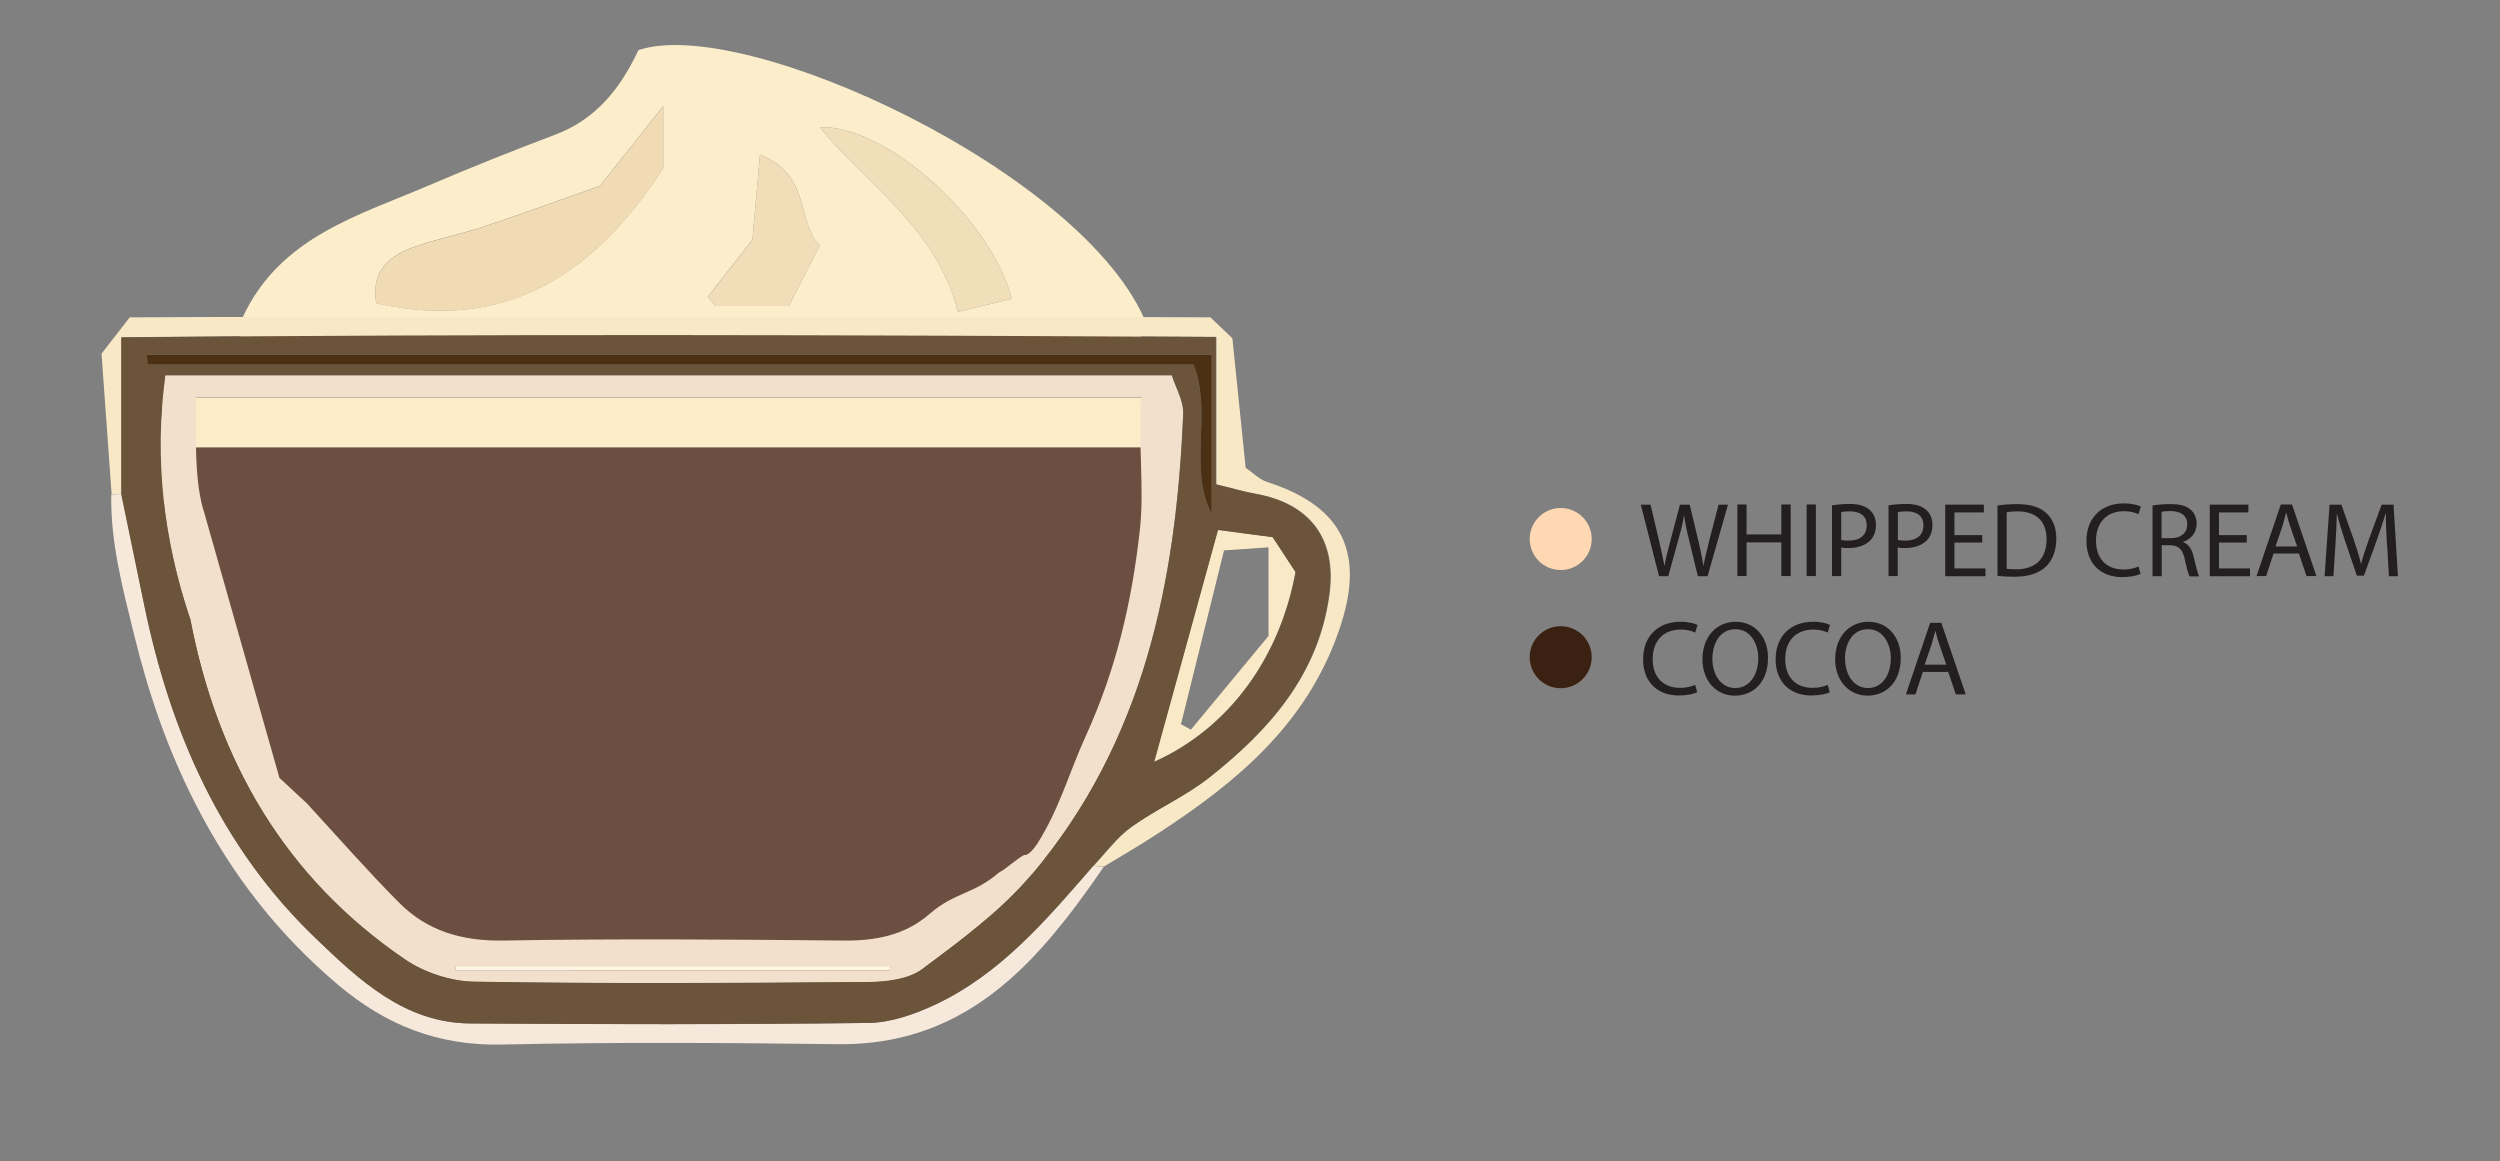 <?xml version="1.0" encoding="UTF-8"?>
<svg id="Layer_2" xmlns="http://www.w3.org/2000/svg" viewBox="0 0 141.09 65.55">
  <rect x="0" y="0" width="141.09" height="65.55" fill="#808080" stroke="none"/>
  <defs>
    <style>
      .cls-1 {
        fill: none;
      }

      .cls-2 {
        fill: #fcecc8;
      }

      .cls-3 {
        fill: #fef5e3;
      }

      .cls-4 {
        fill: #f1dbb5;
      }

      .cls-5 {
        fill: #3b2111;
      }

      .cls-6 {
        fill: #231f20;
      }

      .cls-7 {
        fill: #f8f0e2;
      }

      .cls-8 {
        fill: #4c3014;
      }

      .cls-9 {
        fill: #6c4f41;
      }

      .cls-10 {
        fill: #f1ddb7;
      }

      .cls-11 {
        fill: #6b5439;
      }

      .cls-12 {
        fill: #f9e9c7;
      }

      .cls-13 {
        fill: #fed8b2;
      }

      .cls-14 {
        fill: #f0dfb8;
      }

      .cls-15 {
        fill: #f6e9db;
      }

      .cls-16 {
        fill: #f2e0cd;
      }

      .cls-17 {
        fill: #f8e8c6;
      }

      .cls-18 {
        fill: #fceeca;
      }
    </style>
  </defs>
  <g id="Layer_1-2" data-name="Layer_1">
    <g>
      <path class="cls-18" d="M64.71,18.3C61.33,9.78,41.98.81,36.03,2.83c-1.01,2.15-2.39,3.91-4.72,4.78-2.39.9-4.76,1.85-7.1,2.85-4.01,1.72-8.42,2.92-10.52,7.46.28.68-.47,1.3,0,1.55,16.84-.03,33.68-.03,50.52-.02M57.1,16.86c-.93.23-1.85.45-3.03.74-1.25-4.85-5.14-7.1-7.79-10.42,3.64-.16,9.65,5.13,10.82,9.68ZM42.46,13.55c.13-1.45.27-2.95.43-4.82,2.92,1.15,2.05,3.81,3.37,5.12-.65,1.27-1.16,2.29-1.74,3.42h-4.13c-.15-.17-.3-.34-.45-.51.82-1.06,1.65-2.11,2.51-3.21ZM23.41,13.92c1.24-.44,2.55-.69,3.81-1.11,2.07-.68,4.11-1.43,6.63-2.32.93-1.17,2.15-2.7,3.58-4.5v3.5c-3.79,5.81-8.67,9.31-16.2,7.62-.31-1.88.78-2.69,2.18-3.19Z"/>
      <path class="cls-4" d="M21.23,17.12c-.31-1.88.78-2.69,2.18-3.19,1.24-.44,2.55-.69,3.81-1.11,2.07-.68,4.11-1.43,6.63-2.32.93-1.17,2.15-2.7,3.58-4.5v3.5c-3.79,5.81-8.67,9.31-16.2,7.62Z"/>
      <path class="cls-14" d="M54.07,17.6c-1.25-4.85-5.14-7.1-7.79-10.42,3.63-.16,9.65,5.13,10.82,9.68-.93.23-1.85.45-3.03.74Z"/>
      <path class="cls-10" d="M39.95,16.76c.82-1.06,1.65-2.11,2.51-3.21.13-1.45.27-2.95.43-4.82,2.92,1.15,2.05,3.81,3.37,5.12-.65,1.27-1.16,2.29-1.74,3.42h-4.13l-.45-.51Z"/>
      <path class="cls-2" d="M64.83,33.42c.17-1.54.34-3.08.55-5.01h-3.2c-10.14,0-20.28.06-30.42-.02-6.36-.05-12.72-.33-19.08-.45-1.09-.02-2.18.3-3.27.47-.19-.17-.38-.33-.57-.5-.08-1.21-.16-2.42-.25-3.9.18-.15.58-.47.98-.8-.42-.25-.85-.52-1.29-.78h58.24c-.44.26-.88.53-1.3.78.24,2.78.56,5.54.67,8.31.02.62-.69,1.26-1.06,1.89Z"/>
      <path class="cls-9" d="M13.59,47.64c-.48-1.5-1.09-2.81-1.41-4.52-1.03-5.53-1.96-11.2-3.11-17.87h57.46c-1.51,8.09-2.84,15.2-4.16,22.3-5.89.01-5.72,5.88-11.15,7.55-5.83,1.79-17.23-.6-23.56-.59-4.04,0-10.02-6.88-14.07-6.87Z"/>
      <g>
        <path class="cls-3" d="M25.72,54.76h24.5c0-.08.02-.16.02-.24h-24.52c0,.08,0,.16,0,.24Z"/>
        <path class="cls-7" d="M10.74,34.94s0-.01,0-.02v.04s0-.01,0-.02Z"/>
        <path class="cls-16" d="M11.54,28.98c-.57-1.69-.49-4.27-.49-6.58h2.21c16.35,0,32.69,0,49.04,0h2.11c-.19,2.64.18,5.15-.08,7.5-.45,4.09-1.35,7.9-3.05,11.63-.97,2.13-1.47,4.07-2.73,6.07-.04.06-.47.72-.74.65-.35.15-1.09.84-1.43.99-1.43,1.24-2.49,1.1-3.92,2.34-1.4,1.21-3.04,1.52-4.86,1.5-6.39-.06-12.79-.11-19.18,0-2.32.04-4.28-.52-5.88-2.12-1.8-1.81-3.48-3.73-5.21-5.61-.52-.48-1.04-.97-1.56-1.45M10.74,34.96s0,0,0-.01c1.53,7.99,5.33,14.58,12.13,19.21,1.09.74,2.59,1.23,3.91,1.25,7.4.12,14.81.08,22.21.02,1.04,0,2.29-.15,3.07-.74,2.18-1.63,4.43-3.29,6.17-5.34,6.33-7.47,8.15-16.53,8.54-26,.03-.73-.43-1.47-.64-2.17H9.32c-.63,4.74-.1,9.28,1.41,13.76M50.22,54.76h-24.5c0-.08,0-.16,0-.24h24.52c0,.08-.02.16-.02.24Z"/>
        <path class="cls-12" d="M65.13,42.99c.53-.23,1.03-.5,1.51-.8,3.38-2.08,5.69-5.65,6.47-9.91-.37-.56-.81-1.24-1.29-1.97-.25-.03-.5-.07-.75-.1-.74-.1-1.49-.19-2.34-.31-.54,1.95-1.06,3.86-1.59,5.78-.66,2.38-1.32,4.78-2.01,7.3ZM71.59,30.9v4.99c-1.2,1.45-2.79,3.37-4.38,5.29-.19-.1-.37-.21-.56-.31.78-3.16,1.56-6.32,2.43-9.81.89-.06,1.6-.11,2.51-.17Z"/>
        <path class="cls-17" d="M16.81,17.89h-4.5l-4.99.02c-.45.58-.9,1.16-1.59,2.05.18,2.45.37,5.19.57,7.93h0c.19,0,.38-.02.57-.02v-8.84c20.74-.2,41.06-.15,61.78-.02v8.32c.97.24,1.58.42,2.21.53,3.11.56,4.59,2.56,4.18,5.66-.6,4.54-3.38,7.67-6.77,10.35-1.36,1.07-3,1.78-4.41,2.8-.82.59-1.44,1.45-2.14,2.19.2.01.39.02.59.04h0c1.01-.61,2.03-1.2,3.02-1.85,4.44-2.89,8.38-6.13,10.23-11.45,1.49-4.28.35-6.98-4.05-8.4-.44-.14-.81-.53-1.21-.8-.24-2.3-.47-4.61-.75-7.31-.21-.2-.73-.69-1.24-1.18-1.83,0-3.66-.02-5.49-.02h-4.27"/>
        <path class="cls-15" d="M61.7,48.87c-2.62,3.01-5.21,6.09-8.92,7.83-1.16.54-2.49,1.01-3.74,1.03-7.49.1-14.99.08-22.48.03-3.73-.03-6.31-2.47-8.73-4.8-5.33-5.11-8.18-11.6-9.67-18.75-.44-2.11-.87-4.22-1.31-6.33-.19,0-.38.02-.57.02-.05,2.7.63,5.24,1.27,7.85.83,3.39,1.9,6.53,3.51,9.67,2.04,3.98,4.65,7.31,8.02,10.16,2.69,2.27,5.64,3.45,9.24,3.37,6.32-.14,12.65-.1,18.97-.02,5.49.06,9.13-2.6,12.15-6.19.5-.6.99-1.22,1.46-1.86.47-.64.94-1.3,1.4-1.97-.2-.01-.39-.02-.59-.04Z"/>
        <rect class="cls-1" x="2.69" width="74.27" height="65.55"/>
        <path class="cls-11" d="M17.82,52.96c2.43,2.33,5,4.78,8.73,4.8,7.49.05,14.99.06,22.48-.03,1.26-.02,2.58-.49,3.74-1.03,3.71-1.74,6.3-4.81,8.92-7.83.71-.74,1.33-1.61,2.14-2.19,1.41-1.01,3.05-1.72,4.41-2.8,3.39-2.68,6.17-5.81,6.77-10.35.41-3.1-1.07-5.11-4.18-5.66-.62-.11-1.23-.3-2.21-.53v-8.32c-20.72-.12-41.04-.18-61.78.02v8.84c.44,2.11.87,4.22,1.31,6.33,1.48,7.15,4.33,13.64,9.67,18.75ZM58.23,49.34c-1.74,2.06-3.99,3.72-6.17,5.34-.78.58-2.03.73-3.07.74-7.4.06-14.81.1-22.21-.02-1.32-.02-2.82-.51-3.91-1.25-6.8-4.63-10.6-11.22-12.13-19.21-1.51-4.48-2.04-9.03-1.41-13.76h56.81c.22.69.67,1.44.64,2.17-.39,9.47-2.22,18.52-8.54,26ZM68.74,29.91h0c.85.11,1.6.21,2.34.31.25.03.5.06.75.1.48.74.93,1.41,1.29,1.97h0c-.78,4.26-3.09,7.83-6.47,9.91-.48.3-.99.56-1.51.8.69-2.52,1.35-4.92,2.01-7.3.53-1.92,1.05-3.83,1.59-5.78ZM68.36,20.01v8.97c-1.33-2.67.09-5.63-1.02-8.44H8.34c-.02-.18-.04-.36-.06-.53h60.08Z"/>
        <path class="cls-8" d="M67.35,20.55c1.1,2.81-.32,5.76,1.02,8.44v-8.97H8.28c.02.18.04.36.06.53h59.01Z"/>
      </g>
      <g>
        <rect class="cls-1" width="141.09" height="65.55"/>
        <g>
          <circle class="cls-5" cx="88.08" cy="37.09" r="1.75"/>
          <g>
            <path class="cls-6" d="M95.8,39.06c-.19.1-.58.19-1.07.19-1.14,0-2-.72-2-2.04s.86-2.12,2.11-2.12c.5,0,.82.11.96.18l-.13.43c-.2-.1-.48-.17-.82-.17-.95,0-1.58.61-1.58,1.67,0,.99.57,1.62,1.55,1.62.32,0,.64-.07.85-.17l.11.41Z"/>
            <path class="cls-6" d="M99.78,37.13c0,1.39-.85,2.13-1.88,2.13s-1.82-.83-1.82-2.05c0-1.28.8-2.12,1.88-2.12s1.82.85,1.82,2.04ZM96.64,37.19c0,.86.47,1.64,1.29,1.64s1.3-.76,1.3-1.68c0-.8-.42-1.64-1.29-1.64s-1.3.8-1.3,1.69Z"/>
            <path class="cls-6" d="M103.28,39.06c-.19.1-.58.19-1.07.19-1.14,0-2-.72-2-2.04s.86-2.12,2.11-2.12c.5,0,.82.11.96.18l-.13.43c-.2-.1-.48-.17-.82-.17-.95,0-1.58.61-1.58,1.67,0,.99.57,1.62,1.55,1.62.32,0,.64-.07.85-.17l.11.41Z"/>
            <path class="cls-6" d="M107.27,37.13c0,1.39-.85,2.13-1.88,2.13s-1.82-.83-1.82-2.05c0-1.28.8-2.12,1.88-2.12s1.82.85,1.82,2.04ZM104.13,37.19c0,.86.47,1.64,1.29,1.64s1.29-.76,1.29-1.68c0-.8-.42-1.64-1.29-1.64s-1.3.8-1.3,1.69Z"/>
            <path class="cls-6" d="M108.52,37.92l-.42,1.27h-.54l1.37-4.04h.63l1.38,4.04h-.56l-.43-1.27h-1.43ZM109.84,37.51l-.4-1.16c-.09-.26-.15-.5-.21-.74h-.01c-.06.24-.13.49-.2.73l-.4,1.17h1.22Z"/>
          </g>
        </g>
        <g>
          <circle class="cls-13" cx="88.08" cy="30.42" r="1.75"/>
          <g>
            <path class="cls-6" d="M93.63,32.52l-1.03-4.04h.55l.48,2.04c.12.5.23,1.01.3,1.4h.01c.07-.4.19-.88.33-1.4l.54-2.04h.55l.49,2.05c.11.48.22.96.28,1.39h.01c.08-.44.2-.89.32-1.4l.53-2.04h.53l-1.15,4.04h-.55l-.51-2.1c-.13-.52-.21-.91-.26-1.32h-.01c-.07.4-.16.8-.31,1.32l-.58,2.1h-.55Z"/>
            <path class="cls-6" d="M98.57,28.47v1.69h1.96v-1.69h.53v4.04h-.53v-1.9h-1.96v1.9h-.52v-4.04h.52Z"/>
            <path class="cls-6" d="M102.48,28.47v4.04h-.52v-4.04h.52Z"/>
            <path class="cls-6" d="M103.39,28.52c.25-.04.58-.08,1-.08.52,0,.89.12,1.13.34.22.19.35.49.35.85s-.11.65-.31.86c-.28.29-.73.44-1.23.44-.16,0-.3,0-.42-.04v1.62h-.52v-3.99ZM103.91,30.47c.11.03.26.04.43.04.63,0,1.01-.31,1.01-.86s-.38-.79-.95-.79c-.23,0-.4.02-.49.04v1.57Z"/>
            <path class="cls-6" d="M106.58,28.52c.25-.04.58-.08,1-.08.52,0,.89.12,1.13.34.22.19.35.49.35.85s-.11.65-.31.86c-.28.29-.73.44-1.23.44-.16,0-.3,0-.42-.04v1.62h-.52v-3.99ZM107.11,30.47c.11.03.26.04.43.04.63,0,1.01-.31,1.01-.86s-.38-.79-.95-.79c-.23,0-.4.02-.49.04v1.57Z"/>
            <path class="cls-6" d="M111.87,30.62h-1.57v1.46h1.75v.44h-2.27v-4.04h2.18v.44h-1.66v1.28h1.57v.43Z"/>
            <path class="cls-6" d="M112.73,28.53c.32-.05.7-.08,1.11-.08.75,0,1.28.17,1.64.5.36.33.57.8.57,1.45s-.2,1.2-.58,1.57c-.38.38-1,.58-1.79.58-.37,0-.68-.02-.95-.05v-3.98ZM113.25,32.1c.13.02.32.03.53.03,1.12,0,1.72-.62,1.72-1.71,0-.95-.53-1.56-1.64-1.56-.27,0-.47.02-.61.05v3.19Z"/>
            <path class="cls-6" d="M120.82,32.38c-.19.1-.58.19-1.07.19-1.14,0-2-.72-2-2.04s.86-2.12,2.11-2.12c.5,0,.82.11.96.18l-.13.43c-.2-.1-.48-.17-.82-.17-.95,0-1.58.61-1.58,1.67,0,.99.57,1.62,1.55,1.62.32,0,.64-.07.85-.17l.11.41Z"/>
            <path class="cls-6" d="M121.48,28.53c.26-.05.64-.08,1-.08.56,0,.92.1,1.17.33.2.18.32.46.32.77,0,.53-.34.89-.76,1.03v.02c.31.11.5.4.59.82.13.56.23.95.31,1.11h-.54c-.07-.11-.16-.46-.27-.97-.12-.56-.34-.77-.81-.79h-.49v1.75h-.52v-3.99ZM122,30.37h.53c.56,0,.91-.31.91-.77,0-.52-.38-.75-.93-.76-.25,0-.43.02-.52.05v1.48Z"/>
            <path class="cls-6" d="M126.8,30.62h-1.57v1.46h1.75v.44h-2.27v-4.04h2.18v.44h-1.66v1.28h1.57v.43Z"/>
            <path class="cls-6" d="M128.31,31.24l-.42,1.27h-.54l1.37-4.04h.63l1.38,4.04h-.56l-.43-1.27h-1.43ZM129.64,30.84l-.4-1.16c-.09-.26-.15-.5-.21-.74h-.01c-.06.24-.13.49-.2.73l-.4,1.17h1.22Z"/>
            <path class="cls-6" d="M134.71,30.74c-.03-.56-.07-1.24-.06-1.75h-.02c-.14.47-.31.98-.51,1.54l-.71,1.96h-.4l-.65-1.92c-.19-.57-.35-1.09-.47-1.57h-.01c-.01.5-.04,1.18-.08,1.79l-.11,1.73h-.5l.28-4.04h.67l.69,1.96c.17.5.31.94.41,1.36h.02c.1-.41.25-.85.43-1.36l.72-1.96h.67l.25,4.04h-.51l-.1-1.77Z"/>
          </g>
        </g>
      </g>
    </g>
  </g>
</svg>